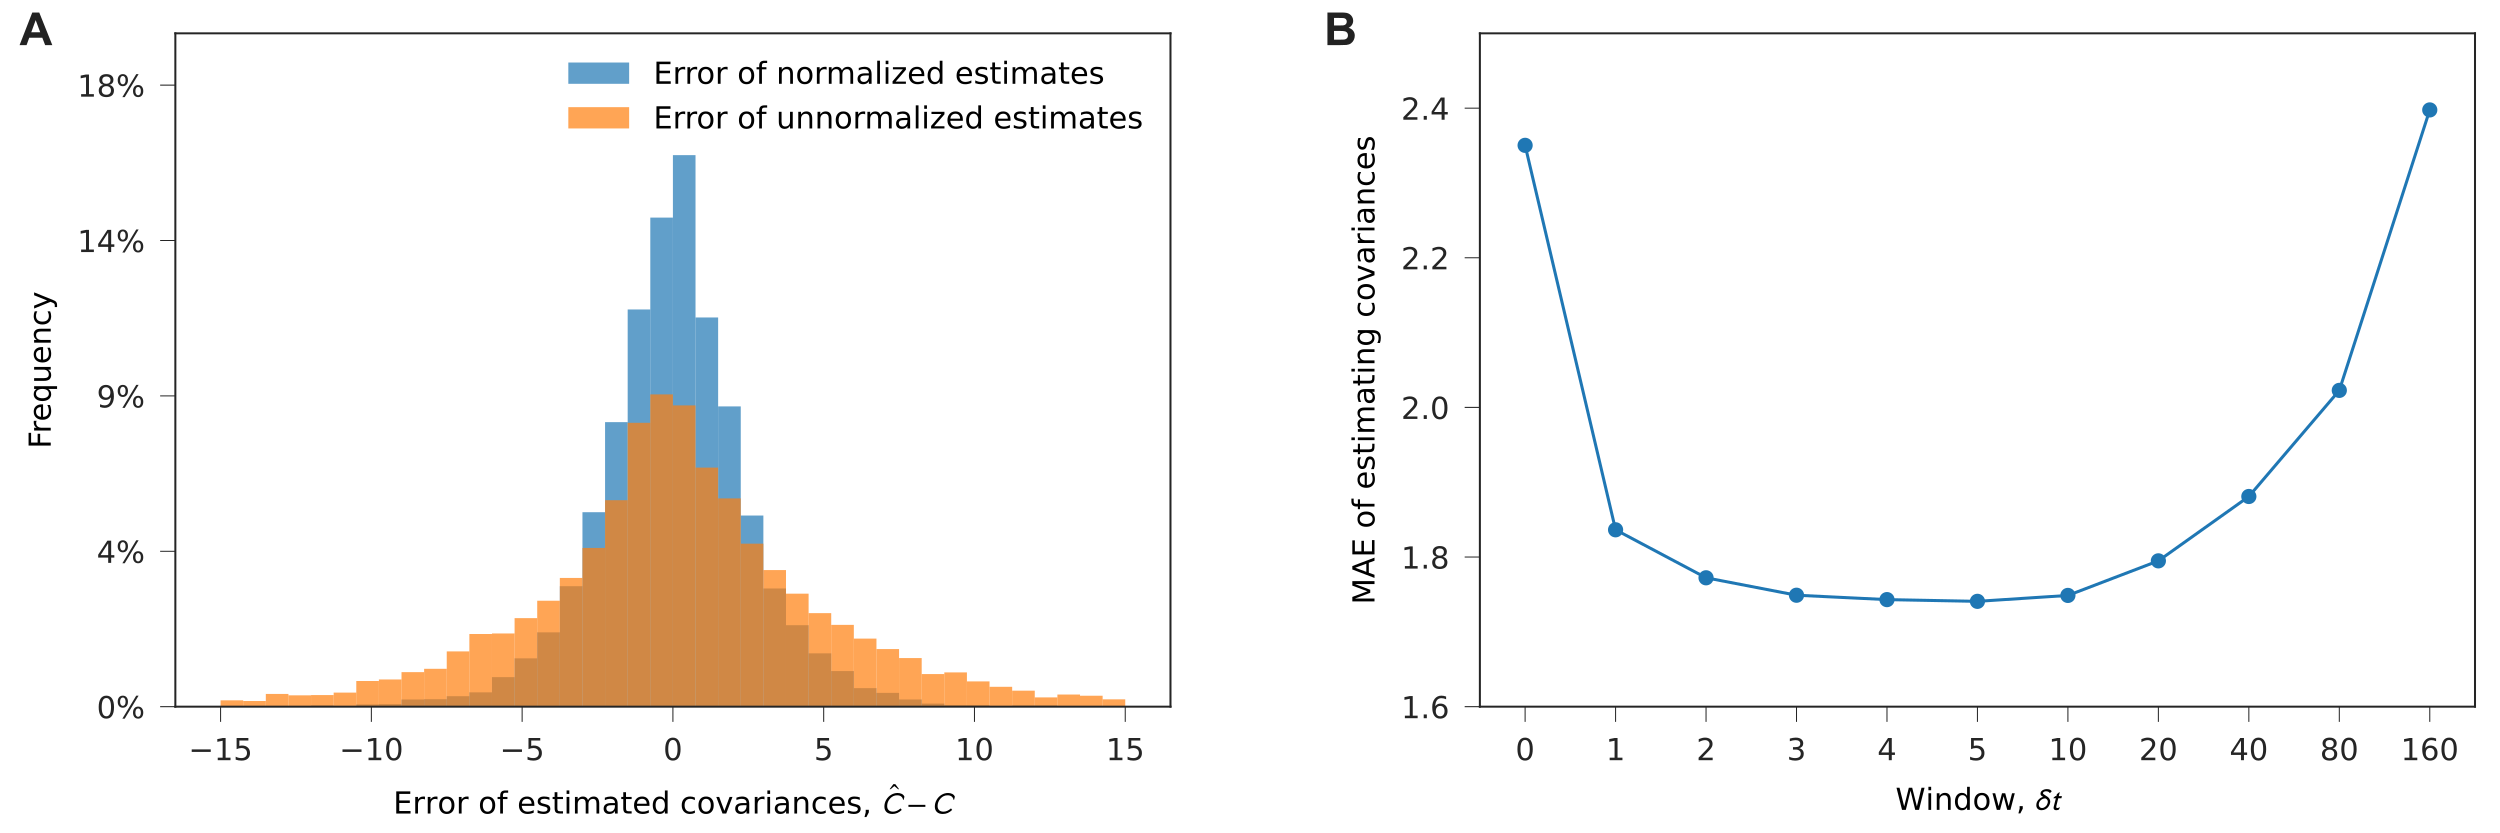 <?xml version="1.0" encoding="utf-8" standalone="no"?>
<!DOCTYPE svg PUBLIC "-//W3C//DTD SVG 1.1//EN"
  "http://www.w3.org/Graphics/SVG/1.1/DTD/svg11.dtd">
<!-- Created with matplotlib (https://matplotlib.org/) -->
<svg height="164.409pt" version="1.1" viewBox="0 0 493.228 164.409" width="493.228pt" xmlns="http://www.w3.org/2000/svg" xmlns:xlink="http://www.w3.org/1999/xlink">
 <defs>
  <style type="text/css">*{stroke-linecap:butt;stroke-linejoin:round;}</style>
 </defs>
 <g id="figure_1">
  <g id="patch_1">
   <path d="M 0 164.409 
L 493.228 164.409 
L 493.228 0 
L 0 0 
z
" style="fill:#ffffff;"/>
  </g>
  <g id="axes_1">
   <g id="patch_2">
    <path d="M 34.595 139.419 
L 230.924 139.419 
L 230.924 6.576 
L 34.595 6.576 
z
" style="fill:none;"/>
   </g>
   <g id="patch_3">
    <path clip-path="url(#pb76e08a0e7)" d="M 43.519 139.419 
L 47.981 139.419 
L 47.981 139.419 
L 43.519 139.419 
z
" style="fill:#1f77b4;opacity:0.7;"/>
   </g>
   <g id="patch_4">
    <path clip-path="url(#pb76e08a0e7)" d="M 47.981 139.419 
L 52.443 139.419 
L 52.443 139.419 
L 47.981 139.419 
z
" style="fill:#1f77b4;opacity:0.7;"/>
   </g>
   <g id="patch_5">
    <path clip-path="url(#pb76e08a0e7)" d="M 52.443 139.419 
L 56.905 139.419 
L 56.905 139.365 
L 52.443 139.365 
z
" style="fill:#1f77b4;opacity:0.7;"/>
   </g>
   <g id="patch_6">
    <path clip-path="url(#pb76e08a0e7)" d="M 56.905 139.419 
L 61.367 139.419 
L 61.367 139.419 
L 56.905 139.419 
z
" style="fill:#1f77b4;opacity:0.7;"/>
   </g>
   <g id="patch_7">
    <path clip-path="url(#pb76e08a0e7)" d="M 61.367 139.419 
L 65.829 139.419 
L 65.829 139.201 
L 61.367 139.201 
z
" style="fill:#1f77b4;opacity:0.7;"/>
   </g>
   <g id="patch_8">
    <path clip-path="url(#pb76e08a0e7)" d="M 65.829 139.419 
L 70.291 139.419 
L 70.291 139.419 
L 65.829 139.419 
z
" style="fill:#1f77b4;opacity:0.7;"/>
   </g>
   <g id="patch_9">
    <path clip-path="url(#pb76e08a0e7)" d="M 70.291 139.419 
L 74.753 139.419 
L 74.753 138.983 
L 70.291 138.983 
z
" style="fill:#1f77b4;opacity:0.7;"/>
   </g>
   <g id="patch_10">
    <path clip-path="url(#pb76e08a0e7)" d="M 74.753 139.419 
L 79.215 139.419 
L 79.215 138.929 
L 74.753 138.929 
z
" style="fill:#1f77b4;opacity:0.7;"/>
   </g>
   <g id="patch_11">
    <path clip-path="url(#pb76e08a0e7)" d="M 79.215 139.419 
L 83.677 139.419 
L 83.677 138.002 
L 79.215 138.002 
z
" style="fill:#1f77b4;opacity:0.7;"/>
   </g>
   <g id="patch_12">
    <path clip-path="url(#pb76e08a0e7)" d="M 83.677 139.419 
L 88.139 139.419 
L 88.139 137.948 
L 83.677 137.948 
z
" style="fill:#1f77b4;opacity:0.7;"/>
   </g>
   <g id="patch_13">
    <path clip-path="url(#pb76e08a0e7)" d="M 88.139 139.419 
L 92.601 139.419 
L 92.601 137.348 
L 88.139 137.348 
z
" style="fill:#1f77b4;opacity:0.7;"/>
   </g>
   <g id="patch_14">
    <path clip-path="url(#pb76e08a0e7)" d="M 92.601 139.419 
L 97.063 139.419 
L 97.063 136.585 
L 92.601 136.585 
z
" style="fill:#1f77b4;opacity:0.7;"/>
   </g>
   <g id="patch_15">
    <path clip-path="url(#pb76e08a0e7)" d="M 97.063 139.419 
L 101.525 139.419 
L 101.525 133.588 
L 97.063 133.588 
z
" style="fill:#1f77b4;opacity:0.7;"/>
   </g>
   <g id="patch_16">
    <path clip-path="url(#pb76e08a0e7)" d="M 101.525 139.419 
L 105.987 139.419 
L 105.987 129.882 
L 101.525 129.882 
z
" style="fill:#1f77b4;opacity:0.7;"/>
   </g>
   <g id="patch_17">
    <path clip-path="url(#pb76e08a0e7)" d="M 105.987 139.419 
L 110.449 139.419 
L 110.449 124.759 
L 105.987 124.759 
z
" style="fill:#1f77b4;opacity:0.7;"/>
   </g>
   <g id="patch_18">
    <path clip-path="url(#pb76e08a0e7)" d="M 110.449 139.419 
L 114.911 139.419 
L 114.911 115.657 
L 110.449 115.657 
z
" style="fill:#1f77b4;opacity:0.7;"/>
   </g>
   <g id="patch_19">
    <path clip-path="url(#pb76e08a0e7)" d="M 114.911 139.419 
L 119.373 139.419 
L 119.373 101.051 
L 114.911 101.051 
z
" style="fill:#1f77b4;opacity:0.7;"/>
   </g>
   <g id="patch_20">
    <path clip-path="url(#pb76e08a0e7)" d="M 119.373 139.419 
L 123.835 139.419 
L 123.835 83.285 
L 119.373 83.285 
z
" style="fill:#1f77b4;opacity:0.7;"/>
   </g>
   <g id="patch_21">
    <path clip-path="url(#pb76e08a0e7)" d="M 123.835 139.419 
L 128.297 139.419 
L 128.297 61.049 
L 123.835 61.049 
z
" style="fill:#1f77b4;opacity:0.7;"/>
   </g>
   <g id="patch_22">
    <path clip-path="url(#pb76e08a0e7)" d="M 128.297 139.419 
L 132.759 139.419 
L 132.759 42.928 
L 128.297 42.928 
z
" style="fill:#1f77b4;opacity:0.7;"/>
   </g>
   <g id="patch_23">
    <path clip-path="url(#pb76e08a0e7)" d="M 132.759 139.419 
L 137.221 139.419 
L 137.221 30.611 
L 132.759 30.611 
z
" style="fill:#1f77b4;opacity:0.7;"/>
   </g>
   <g id="patch_24">
    <path clip-path="url(#pb76e08a0e7)" d="M 137.221 139.419 
L 141.683 139.419 
L 141.683 62.629 
L 137.221 62.629 
z
" style="fill:#1f77b4;opacity:0.7;"/>
   </g>
   <g id="patch_25">
    <path clip-path="url(#pb76e08a0e7)" d="M 141.683 139.419 
L 146.145 139.419 
L 146.145 80.178 
L 141.683 80.178 
z
" style="fill:#1f77b4;opacity:0.7;"/>
   </g>
   <g id="patch_26">
    <path clip-path="url(#pb76e08a0e7)" d="M 146.145 139.419 
L 150.607 139.419 
L 150.607 101.705 
L 146.145 101.705 
z
" style="fill:#1f77b4;opacity:0.7;"/>
   </g>
   <g id="patch_27">
    <path clip-path="url(#pb76e08a0e7)" d="M 150.607 139.419 
L 155.069 139.419 
L 155.069 116.093 
L 150.607 116.093 
z
" style="fill:#1f77b4;opacity:0.7;"/>
   </g>
   <g id="patch_28">
    <path clip-path="url(#pb76e08a0e7)" d="M 155.069 139.419 
L 159.531 139.419 
L 159.531 123.342 
L 155.069 123.342 
z
" style="fill:#1f77b4;opacity:0.7;"/>
   </g>
   <g id="patch_29">
    <path clip-path="url(#pb76e08a0e7)" d="M 159.531 139.419 
L 163.993 139.419 
L 163.993 128.901 
L 159.531 128.901 
z
" style="fill:#1f77b4;opacity:0.7;"/>
   </g>
   <g id="patch_30">
    <path clip-path="url(#pb76e08a0e7)" d="M 163.993 139.419 
L 168.455 139.419 
L 168.455 132.389 
L 163.993 132.389 
z
" style="fill:#1f77b4;opacity:0.7;"/>
   </g>
   <g id="patch_31">
    <path clip-path="url(#pb76e08a0e7)" d="M 168.455 139.419 
L 172.917 139.419 
L 172.917 135.768 
L 168.455 135.768 
z
" style="fill:#1f77b4;opacity:0.7;"/>
   </g>
   <g id="patch_32">
    <path clip-path="url(#pb76e08a0e7)" d="M 172.917 139.419 
L 177.379 139.419 
L 177.379 136.694 
L 172.917 136.694 
z
" style="fill:#1f77b4;opacity:0.7;"/>
   </g>
   <g id="patch_33">
    <path clip-path="url(#pb76e08a0e7)" d="M 177.379 139.419 
L 181.841 139.419 
L 181.841 138.002 
L 177.379 138.002 
z
" style="fill:#1f77b4;opacity:0.7;"/>
   </g>
   <g id="patch_34">
    <path clip-path="url(#pb76e08a0e7)" d="M 181.841 139.419 
L 186.303 139.419 
L 186.303 138.82 
L 181.841 138.82 
z
" style="fill:#1f77b4;opacity:0.7;"/>
   </g>
   <g id="patch_35">
    <path clip-path="url(#pb76e08a0e7)" d="M 186.303 139.419 
L 190.765 139.419 
L 190.765 139.147 
L 186.303 139.147 
z
" style="fill:#1f77b4;opacity:0.7;"/>
   </g>
   <g id="patch_36">
    <path clip-path="url(#pb76e08a0e7)" d="M 190.765 139.419 
L 195.227 139.419 
L 195.227 139.147 
L 190.765 139.147 
z
" style="fill:#1f77b4;opacity:0.7;"/>
   </g>
   <g id="patch_37">
    <path clip-path="url(#pb76e08a0e7)" d="M 195.227 139.419 
L 199.69 139.419 
L 199.69 139.31 
L 195.227 139.31 
z
" style="fill:#1f77b4;opacity:0.7;"/>
   </g>
   <g id="patch_38">
    <path clip-path="url(#pb76e08a0e7)" d="M 199.69 139.419 
L 204.152 139.419 
L 204.152 139.201 
L 199.69 139.201 
z
" style="fill:#1f77b4;opacity:0.7;"/>
   </g>
   <g id="patch_39">
    <path clip-path="url(#pb76e08a0e7)" d="M 204.152 139.419 
L 208.614 139.419 
L 208.614 139.201 
L 204.152 139.201 
z
" style="fill:#1f77b4;opacity:0.7;"/>
   </g>
   <g id="patch_40">
    <path clip-path="url(#pb76e08a0e7)" d="M 208.614 139.419 
L 213.076 139.419 
L 213.076 139.31 
L 208.614 139.31 
z
" style="fill:#1f77b4;opacity:0.7;"/>
   </g>
   <g id="patch_41">
    <path clip-path="url(#pb76e08a0e7)" d="M 213.076 139.419 
L 217.538 139.419 
L 217.538 139.419 
L 213.076 139.419 
z
" style="fill:#1f77b4;opacity:0.7;"/>
   </g>
   <g id="patch_42">
    <path clip-path="url(#pb76e08a0e7)" d="M 217.538 139.419 
L 222 139.419 
L 222 139.419 
L 217.538 139.419 
z
" style="fill:#1f77b4;opacity:0.7;"/>
   </g>
   <g id="patch_43">
    <path clip-path="url(#pb76e08a0e7)" d="M 43.519 139.419 
L 47.981 139.419 
L 47.981 138.166 
L 43.519 138.166 
z
" style="fill:#ff7f0e;opacity:0.7;"/>
   </g>
   <g id="patch_44">
    <path clip-path="url(#pb76e08a0e7)" d="M 47.981 139.419 
L 52.443 139.419 
L 52.443 138.302 
L 47.981 138.302 
z
" style="fill:#ff7f0e;opacity:0.7;"/>
   </g>
   <g id="patch_45">
    <path clip-path="url(#pb76e08a0e7)" d="M 52.443 139.419 
L 56.905 139.419 
L 56.905 136.912 
L 52.443 136.912 
z
" style="fill:#ff7f0e;opacity:0.7;"/>
   </g>
   <g id="patch_46">
    <path clip-path="url(#pb76e08a0e7)" d="M 56.905 139.419 
L 61.367 139.419 
L 61.367 137.185 
L 56.905 137.185 
z
" style="fill:#ff7f0e;opacity:0.7;"/>
   </g>
   <g id="patch_47">
    <path clip-path="url(#pb76e08a0e7)" d="M 61.367 139.419 
L 65.829 139.419 
L 65.829 137.13 
L 61.367 137.13 
z
" style="fill:#ff7f0e;opacity:0.7;"/>
   </g>
   <g id="patch_48">
    <path clip-path="url(#pb76e08a0e7)" d="M 65.829 139.419 
L 70.291 139.419 
L 70.291 136.64 
L 65.829 136.64 
z
" style="fill:#ff7f0e;opacity:0.7;"/>
   </g>
   <g id="patch_49">
    <path clip-path="url(#pb76e08a0e7)" d="M 70.291 139.419 
L 74.753 139.419 
L 74.753 134.351 
L 70.291 134.351 
z
" style="fill:#ff7f0e;opacity:0.7;"/>
   </g>
   <g id="patch_50">
    <path clip-path="url(#pb76e08a0e7)" d="M 74.753 139.419 
L 79.215 139.419 
L 79.215 134.051 
L 74.753 134.051 
z
" style="fill:#ff7f0e;opacity:0.7;"/>
   </g>
   <g id="patch_51">
    <path clip-path="url(#pb76e08a0e7)" d="M 79.215 139.419 
L 83.677 139.419 
L 83.677 132.607 
L 79.215 132.607 
z
" style="fill:#ff7f0e;opacity:0.7;"/>
   </g>
   <g id="patch_52">
    <path clip-path="url(#pb76e08a0e7)" d="M 83.677 139.419 
L 88.139 139.419 
L 88.139 131.953 
L 83.677 131.953 
z
" style="fill:#ff7f0e;opacity:0.7;"/>
   </g>
   <g id="patch_53">
    <path clip-path="url(#pb76e08a0e7)" d="M 88.139 139.419 
L 92.601 139.419 
L 92.601 128.519 
L 88.139 128.519 
z
" style="fill:#ff7f0e;opacity:0.7;"/>
   </g>
   <g id="patch_54">
    <path clip-path="url(#pb76e08a0e7)" d="M 92.601 139.419 
L 97.063 139.419 
L 97.063 125.086 
L 92.601 125.086 
z
" style="fill:#ff7f0e;opacity:0.7;"/>
   </g>
   <g id="patch_55">
    <path clip-path="url(#pb76e08a0e7)" d="M 97.063 139.419 
L 101.525 139.419 
L 101.525 124.977 
L 97.063 124.977 
z
" style="fill:#ff7f0e;opacity:0.7;"/>
   </g>
   <g id="patch_56">
    <path clip-path="url(#pb76e08a0e7)" d="M 101.525 139.419 
L 105.987 139.419 
L 105.987 121.952 
L 101.525 121.952 
z
" style="fill:#ff7f0e;opacity:0.7;"/>
   </g>
   <g id="patch_57">
    <path clip-path="url(#pb76e08a0e7)" d="M 105.987 139.419 
L 110.449 139.419 
L 110.449 118.519 
L 105.987 118.519 
z
" style="fill:#ff7f0e;opacity:0.7;"/>
   </g>
   <g id="patch_58">
    <path clip-path="url(#pb76e08a0e7)" d="M 110.449 139.419 
L 114.911 139.419 
L 114.911 114.022 
L 110.449 114.022 
z
" style="fill:#ff7f0e;opacity:0.7;"/>
   </g>
   <g id="patch_59">
    <path clip-path="url(#pb76e08a0e7)" d="M 114.911 139.419 
L 119.373 139.419 
L 119.373 108.109 
L 114.911 108.109 
z
" style="fill:#ff7f0e;opacity:0.7;"/>
   </g>
   <g id="patch_60">
    <path clip-path="url(#pb76e08a0e7)" d="M 119.373 139.419 
L 123.835 139.419 
L 123.835 98.681 
L 119.373 98.681 
z
" style="fill:#ff7f0e;opacity:0.7;"/>
   </g>
   <g id="patch_61">
    <path clip-path="url(#pb76e08a0e7)" d="M 123.835 139.419 
L 128.297 139.419 
L 128.297 83.421 
L 123.835 83.421 
z
" style="fill:#ff7f0e;opacity:0.7;"/>
   </g>
   <g id="patch_62">
    <path clip-path="url(#pb76e08a0e7)" d="M 128.297 139.419 
L 132.759 139.419 
L 132.759 77.807 
L 128.297 77.807 
z
" style="fill:#ff7f0e;opacity:0.7;"/>
   </g>
   <g id="patch_63">
    <path clip-path="url(#pb76e08a0e7)" d="M 132.759 139.419 
L 137.221 139.419 
L 137.221 79.987 
L 132.759 79.987 
z
" style="fill:#ff7f0e;opacity:0.7;"/>
   </g>
   <g id="patch_64">
    <path clip-path="url(#pb76e08a0e7)" d="M 137.221 139.419 
L 141.683 139.419 
L 141.683 92.25 
L 137.221 92.25 
z
" style="fill:#ff7f0e;opacity:0.7;"/>
   </g>
   <g id="patch_65">
    <path clip-path="url(#pb76e08a0e7)" d="M 141.683 139.419 
L 146.145 139.419 
L 146.145 98.326 
L 141.683 98.326 
z
" style="fill:#ff7f0e;opacity:0.7;"/>
   </g>
   <g id="patch_66">
    <path clip-path="url(#pb76e08a0e7)" d="M 146.145 139.419 
L 150.607 139.419 
L 150.607 107.264 
L 146.145 107.264 
z
" style="fill:#ff7f0e;opacity:0.7;"/>
   </g>
   <g id="patch_67">
    <path clip-path="url(#pb76e08a0e7)" d="M 150.607 139.419 
L 155.069 139.419 
L 155.069 112.469 
L 150.607 112.469 
z
" style="fill:#ff7f0e;opacity:0.7;"/>
   </g>
   <g id="patch_68">
    <path clip-path="url(#pb76e08a0e7)" d="M 155.069 139.419 
L 159.531 139.419 
L 159.531 117.129 
L 155.069 117.129 
z
" style="fill:#ff7f0e;opacity:0.7;"/>
   </g>
   <g id="patch_69">
    <path clip-path="url(#pb76e08a0e7)" d="M 159.531 139.419 
L 163.993 139.419 
L 163.993 120.971 
L 159.531 120.971 
z
" style="fill:#ff7f0e;opacity:0.7;"/>
   </g>
   <g id="patch_70">
    <path clip-path="url(#pb76e08a0e7)" d="M 163.993 139.419 
L 168.455 139.419 
L 168.455 123.287 
L 163.993 123.287 
z
" style="fill:#ff7f0e;opacity:0.7;"/>
   </g>
   <g id="patch_71">
    <path clip-path="url(#pb76e08a0e7)" d="M 168.455 139.419 
L 172.917 139.419 
L 172.917 125.985 
L 168.455 125.985 
z
" style="fill:#ff7f0e;opacity:0.7;"/>
   </g>
   <g id="patch_72">
    <path clip-path="url(#pb76e08a0e7)" d="M 172.917 139.419 
L 177.379 139.419 
L 177.379 128.056 
L 172.917 128.056 
z
" style="fill:#ff7f0e;opacity:0.7;"/>
   </g>
   <g id="patch_73">
    <path clip-path="url(#pb76e08a0e7)" d="M 177.379 139.419 
L 181.841 139.419 
L 181.841 129.827 
L 177.379 129.827 
z
" style="fill:#ff7f0e;opacity:0.7;"/>
   </g>
   <g id="patch_74">
    <path clip-path="url(#pb76e08a0e7)" d="M 181.841 139.419 
L 186.303 139.419 
L 186.303 132.988 
L 181.841 132.988 
z
" style="fill:#ff7f0e;opacity:0.7;"/>
   </g>
   <g id="patch_75">
    <path clip-path="url(#pb76e08a0e7)" d="M 186.303 139.419 
L 190.765 139.419 
L 190.765 132.661 
L 186.303 132.661 
z
" style="fill:#ff7f0e;opacity:0.7;"/>
   </g>
   <g id="patch_76">
    <path clip-path="url(#pb76e08a0e7)" d="M 190.765 139.419 
L 195.227 139.419 
L 195.227 134.432 
L 190.765 134.432 
z
" style="fill:#ff7f0e;opacity:0.7;"/>
   </g>
   <g id="patch_77">
    <path clip-path="url(#pb76e08a0e7)" d="M 195.227 139.419 
L 199.69 139.419 
L 199.69 135.495 
L 195.227 135.495 
z
" style="fill:#ff7f0e;opacity:0.7;"/>
   </g>
   <g id="patch_78">
    <path clip-path="url(#pb76e08a0e7)" d="M 199.69 139.419 
L 204.152 139.419 
L 204.152 136.258 
L 199.69 136.258 
z
" style="fill:#ff7f0e;opacity:0.7;"/>
   </g>
   <g id="patch_79">
    <path clip-path="url(#pb76e08a0e7)" d="M 204.152 139.419 
L 208.614 139.419 
L 208.614 137.593 
L 204.152 137.593 
z
" style="fill:#ff7f0e;opacity:0.7;"/>
   </g>
   <g id="patch_80">
    <path clip-path="url(#pb76e08a0e7)" d="M 208.614 139.419 
L 213.076 139.419 
L 213.076 137.021 
L 208.614 137.021 
z
" style="fill:#ff7f0e;opacity:0.7;"/>
   </g>
   <g id="patch_81">
    <path clip-path="url(#pb76e08a0e7)" d="M 213.076 139.419 
L 217.538 139.419 
L 217.538 137.266 
L 213.076 137.266 
z
" style="fill:#ff7f0e;opacity:0.7;"/>
   </g>
   <g id="patch_82">
    <path clip-path="url(#pb76e08a0e7)" d="M 217.538 139.419 
L 222 139.419 
L 222 137.975 
L 217.538 137.975 
z
" style="fill:#ff7f0e;opacity:0.7;"/>
   </g>
   <g id="matplotlib.axis_1">
    <g id="xtick_1">
     <g id="line2d_1">
      <defs>
       <path d="M 0 0 
L 0 3 
" id="m308fa301b3" style="stroke:#252525;stroke-width:0.2;"/>
      </defs>
      <g>
       <use style="fill:#252525;stroke:#252525;stroke-width:0.2;" x="43.519" xlink:href="#m308fa301b3" y="139.419"/>
      </g>
     </g>
     <g id="text_1">
      <!-- −15 -->
      <g style="fill:#252525;" transform="translate(37.187 149.978)scale(0.06 -0.06)">
       <defs>
        <path d="M 10.594 35.5 
L 73.188 35.5 
L 73.188 27.203 
L 10.594 27.203 
z
" id="DejaVuSans-8722"/>
        <path d="M 12.406 8.297 
L 28.516 8.297 
L 28.516 63.922 
L 10.984 60.406 
L 10.984 69.391 
L 28.422 72.906 
L 38.281 72.906 
L 38.281 8.297 
L 54.391 8.297 
L 54.391 0 
L 12.406 0 
z
" id="DejaVuSans-49"/>
        <path d="M 10.797 72.906 
L 49.516 72.906 
L 49.516 64.594 
L 19.828 64.594 
L 19.828 46.734 
Q 21.969 47.469 24.109 47.828 
Q 26.266 48.188 28.422 48.188 
Q 40.625 48.188 47.75 41.5 
Q 54.891 34.812 54.891 23.391 
Q 54.891 11.625 47.562 5.094 
Q 40.234 -1.422 26.906 -1.422 
Q 22.312 -1.422 17.547 -0.641 
Q 12.797 0.141 7.719 1.703 
L 7.719 11.625 
Q 12.109 9.234 16.797 8.062 
Q 21.484 6.891 26.703 6.891 
Q 35.156 6.891 40.078 11.328 
Q 45.016 15.766 45.016 23.391 
Q 45.016 31 40.078 35.438 
Q 35.156 39.891 26.703 39.891 
Q 22.75 39.891 18.812 39.016 
Q 14.891 38.141 10.797 36.281 
z
" id="DejaVuSans-53"/>
       </defs>
       <use xlink:href="#DejaVuSans-8722"/>
       <use x="83.789" xlink:href="#DejaVuSans-49"/>
       <use x="147.412" xlink:href="#DejaVuSans-53"/>
      </g>
     </g>
    </g>
    <g id="xtick_2">
     <g id="line2d_2">
      <g>
       <use style="fill:#252525;stroke:#252525;stroke-width:0.2;" x="73.266" xlink:href="#m308fa301b3" y="139.419"/>
      </g>
     </g>
     <g id="text_2">
      <!-- −10 -->
      <g style="fill:#252525;" transform="translate(66.934 149.978)scale(0.06 -0.06)">
       <defs>
        <path d="M 31.781 66.406 
Q 24.172 66.406 20.328 58.906 
Q 16.5 51.422 16.5 36.375 
Q 16.5 21.391 20.328 13.891 
Q 24.172 6.391 31.781 6.391 
Q 39.453 6.391 43.281 13.891 
Q 47.125 21.391 47.125 36.375 
Q 47.125 51.422 43.281 58.906 
Q 39.453 66.406 31.781 66.406 
z
M 31.781 74.219 
Q 44.047 74.219 50.516 64.516 
Q 56.984 54.828 56.984 36.375 
Q 56.984 17.969 50.516 8.266 
Q 44.047 -1.422 31.781 -1.422 
Q 19.531 -1.422 13.062 8.266 
Q 6.594 17.969 6.594 36.375 
Q 6.594 54.828 13.062 64.516 
Q 19.531 74.219 31.781 74.219 
z
" id="DejaVuSans-48"/>
       </defs>
       <use xlink:href="#DejaVuSans-8722"/>
       <use x="83.789" xlink:href="#DejaVuSans-49"/>
       <use x="147.412" xlink:href="#DejaVuSans-48"/>
      </g>
     </g>
    </g>
    <g id="xtick_3">
     <g id="line2d_3">
      <g>
       <use style="fill:#252525;stroke:#252525;stroke-width:0.2;" x="103.012" xlink:href="#m308fa301b3" y="139.419"/>
      </g>
     </g>
     <g id="text_3">
      <!-- −5 -->
      <g style="fill:#252525;" transform="translate(98.59 149.978)scale(0.06 -0.06)">
       <use xlink:href="#DejaVuSans-8722"/>
       <use x="83.789" xlink:href="#DejaVuSans-53"/>
      </g>
     </g>
    </g>
    <g id="xtick_4">
     <g id="line2d_4">
      <g>
       <use style="fill:#252525;stroke:#252525;stroke-width:0.2;" x="132.759" xlink:href="#m308fa301b3" y="139.419"/>
      </g>
     </g>
     <g id="text_4">
      <!-- 0 -->
      <g style="fill:#252525;" transform="translate(130.85 149.978)scale(0.06 -0.06)">
       <use xlink:href="#DejaVuSans-48"/>
      </g>
     </g>
    </g>
    <g id="xtick_5">
     <g id="line2d_5">
      <g>
       <use style="fill:#252525;stroke:#252525;stroke-width:0.2;" x="162.506" xlink:href="#m308fa301b3" y="139.419"/>
      </g>
     </g>
     <g id="text_5">
      <!-- 5 -->
      <g style="fill:#252525;" transform="translate(160.597 149.978)scale(0.06 -0.06)">
       <use xlink:href="#DejaVuSans-53"/>
      </g>
     </g>
    </g>
    <g id="xtick_6">
     <g id="line2d_6">
      <g>
       <use style="fill:#252525;stroke:#252525;stroke-width:0.2;" x="192.253" xlink:href="#m308fa301b3" y="139.419"/>
      </g>
     </g>
     <g id="text_6">
      <!-- 10 -->
      <g style="fill:#252525;" transform="translate(188.435 149.978)scale(0.06 -0.06)">
       <use xlink:href="#DejaVuSans-49"/>
       <use x="63.623" xlink:href="#DejaVuSans-48"/>
      </g>
     </g>
    </g>
    <g id="xtick_7">
     <g id="line2d_7">
      <g>
       <use style="fill:#252525;stroke:#252525;stroke-width:0.2;" x="222" xlink:href="#m308fa301b3" y="139.419"/>
      </g>
     </g>
     <g id="text_7">
      <!-- 15 -->
      <g style="fill:#252525;" transform="translate(218.182 149.978)scale(0.06 -0.06)">
       <use xlink:href="#DejaVuSans-49"/>
       <use x="63.623" xlink:href="#DejaVuSans-53"/>
      </g>
     </g>
    </g>
    <g id="text_8">
     <!-- Error of estimated covariances, $\it{\hat{C}-C}$ -->
     <g transform="translate(77.589 160.518)scale(0.06 -0.06)">
      <defs>
       <path d="M 9.812 72.906 
L 55.906 72.906 
L 55.906 64.594 
L 19.672 64.594 
L 19.672 43.016 
L 54.391 43.016 
L 54.391 34.719 
L 19.672 34.719 
L 19.672 8.297 
L 56.781 8.297 
L 56.781 0 
L 9.812 0 
z
" id="DejaVuSans-69"/>
       <path d="M 41.109 46.297 
Q 39.594 47.172 37.812 47.578 
Q 36.031 48 33.891 48 
Q 26.266 48 22.188 43.047 
Q 18.109 38.094 18.109 28.812 
L 18.109 0 
L 9.078 0 
L 9.078 54.688 
L 18.109 54.688 
L 18.109 46.188 
Q 20.953 51.172 25.484 53.578 
Q 30.031 56 36.531 56 
Q 37.453 56 38.578 55.875 
Q 39.703 55.766 41.062 55.516 
z
" id="DejaVuSans-114"/>
       <path d="M 30.609 48.391 
Q 23.391 48.391 19.188 42.75 
Q 14.984 37.109 14.984 27.297 
Q 14.984 17.484 19.156 11.844 
Q 23.344 6.203 30.609 6.203 
Q 37.797 6.203 41.984 11.859 
Q 46.188 17.531 46.188 27.297 
Q 46.188 37.016 41.984 42.703 
Q 37.797 48.391 30.609 48.391 
z
M 30.609 56 
Q 42.328 56 49.016 48.375 
Q 55.719 40.766 55.719 27.297 
Q 55.719 13.875 49.016 6.219 
Q 42.328 -1.422 30.609 -1.422 
Q 18.844 -1.422 12.172 6.219 
Q 5.516 13.875 5.516 27.297 
Q 5.516 40.766 12.172 48.375 
Q 18.844 56 30.609 56 
z
" id="DejaVuSans-111"/>
       <path id="DejaVuSans-32"/>
       <path d="M 37.109 75.984 
L 37.109 68.5 
L 28.516 68.5 
Q 23.688 68.5 21.797 66.547 
Q 19.922 64.594 19.922 59.516 
L 19.922 54.688 
L 34.719 54.688 
L 34.719 47.703 
L 19.922 47.703 
L 19.922 0 
L 10.891 0 
L 10.891 47.703 
L 2.297 47.703 
L 2.297 54.688 
L 10.891 54.688 
L 10.891 58.5 
Q 10.891 67.625 15.141 71.797 
Q 19.391 75.984 28.609 75.984 
z
" id="DejaVuSans-102"/>
       <path d="M 56.203 29.594 
L 56.203 25.203 
L 14.891 25.203 
Q 15.484 15.922 20.484 11.062 
Q 25.484 6.203 34.422 6.203 
Q 39.594 6.203 44.453 7.469 
Q 49.312 8.734 54.109 11.281 
L 54.109 2.781 
Q 49.266 0.734 44.188 -0.344 
Q 39.109 -1.422 33.891 -1.422 
Q 20.797 -1.422 13.156 6.188 
Q 5.516 13.812 5.516 26.812 
Q 5.516 40.234 12.766 48.109 
Q 20.016 56 32.328 56 
Q 43.359 56 49.781 48.891 
Q 56.203 41.797 56.203 29.594 
z
M 47.219 32.234 
Q 47.125 39.594 43.094 43.984 
Q 39.062 48.391 32.422 48.391 
Q 24.906 48.391 20.391 44.141 
Q 15.875 39.891 15.188 32.172 
z
" id="DejaVuSans-101"/>
       <path d="M 44.281 53.078 
L 44.281 44.578 
Q 40.484 46.531 36.375 47.5 
Q 32.281 48.484 27.875 48.484 
Q 21.188 48.484 17.844 46.438 
Q 14.5 44.391 14.5 40.281 
Q 14.5 37.156 16.891 35.375 
Q 19.281 33.594 26.516 31.984 
L 29.594 31.297 
Q 39.156 29.25 43.188 25.516 
Q 47.219 21.781 47.219 15.094 
Q 47.219 7.469 41.188 3.016 
Q 35.156 -1.422 24.609 -1.422 
Q 20.219 -1.422 15.453 -0.562 
Q 10.688 0.297 5.422 2 
L 5.422 11.281 
Q 10.406 8.688 15.234 7.391 
Q 20.062 6.109 24.812 6.109 
Q 31.156 6.109 34.562 8.281 
Q 37.984 10.453 37.984 14.406 
Q 37.984 18.062 35.516 20.016 
Q 33.062 21.969 24.703 23.781 
L 21.578 24.516 
Q 13.234 26.266 9.516 29.906 
Q 5.812 33.547 5.812 39.891 
Q 5.812 47.609 11.281 51.797 
Q 16.75 56 26.812 56 
Q 31.781 56 36.172 55.266 
Q 40.578 54.547 44.281 53.078 
z
" id="DejaVuSans-115"/>
       <path d="M 18.312 70.219 
L 18.312 54.688 
L 36.812 54.688 
L 36.812 47.703 
L 18.312 47.703 
L 18.312 18.016 
Q 18.312 11.328 20.141 9.422 
Q 21.969 7.516 27.594 7.516 
L 36.812 7.516 
L 36.812 0 
L 27.594 0 
Q 17.188 0 13.234 3.875 
Q 9.281 7.766 9.281 18.016 
L 9.281 47.703 
L 2.688 47.703 
L 2.688 54.688 
L 9.281 54.688 
L 9.281 70.219 
z
" id="DejaVuSans-116"/>
       <path d="M 9.422 54.688 
L 18.406 54.688 
L 18.406 0 
L 9.422 0 
z
M 9.422 75.984 
L 18.406 75.984 
L 18.406 64.594 
L 9.422 64.594 
z
" id="DejaVuSans-105"/>
       <path d="M 52 44.188 
Q 55.375 50.25 60.062 53.125 
Q 64.75 56 71.094 56 
Q 79.641 56 84.281 50.016 
Q 88.922 44.047 88.922 33.016 
L 88.922 0 
L 79.891 0 
L 79.891 32.719 
Q 79.891 40.578 77.094 44.375 
Q 74.312 48.188 68.609 48.188 
Q 61.625 48.188 57.562 43.547 
Q 53.516 38.922 53.516 30.906 
L 53.516 0 
L 44.484 0 
L 44.484 32.719 
Q 44.484 40.625 41.703 44.406 
Q 38.922 48.188 33.109 48.188 
Q 26.219 48.188 22.156 43.531 
Q 18.109 38.875 18.109 30.906 
L 18.109 0 
L 9.078 0 
L 9.078 54.688 
L 18.109 54.688 
L 18.109 46.188 
Q 21.188 51.219 25.484 53.609 
Q 29.781 56 35.688 56 
Q 41.656 56 45.828 52.969 
Q 50 49.953 52 44.188 
z
" id="DejaVuSans-109"/>
       <path d="M 34.281 27.484 
Q 23.391 27.484 19.188 25 
Q 14.984 22.516 14.984 16.5 
Q 14.984 11.719 18.141 8.906 
Q 21.297 6.109 26.703 6.109 
Q 34.188 6.109 38.703 11.406 
Q 43.219 16.703 43.219 25.484 
L 43.219 27.484 
z
M 52.203 31.203 
L 52.203 0 
L 43.219 0 
L 43.219 8.297 
Q 40.141 3.328 35.547 0.953 
Q 30.953 -1.422 24.312 -1.422 
Q 15.922 -1.422 10.953 3.297 
Q 6 8.016 6 15.922 
Q 6 25.141 12.172 29.828 
Q 18.359 34.516 30.609 34.516 
L 43.219 34.516 
L 43.219 35.406 
Q 43.219 41.609 39.141 45 
Q 35.062 48.391 27.688 48.391 
Q 23 48.391 18.547 47.266 
Q 14.109 46.141 10.016 43.891 
L 10.016 52.203 
Q 14.938 54.109 19.578 55.047 
Q 24.219 56 28.609 56 
Q 40.484 56 46.344 49.844 
Q 52.203 43.703 52.203 31.203 
z
" id="DejaVuSans-97"/>
       <path d="M 45.406 46.391 
L 45.406 75.984 
L 54.391 75.984 
L 54.391 0 
L 45.406 0 
L 45.406 8.203 
Q 42.578 3.328 38.25 0.953 
Q 33.938 -1.422 27.875 -1.422 
Q 17.969 -1.422 11.734 6.484 
Q 5.516 14.406 5.516 27.297 
Q 5.516 40.188 11.734 48.094 
Q 17.969 56 27.875 56 
Q 33.938 56 38.25 53.625 
Q 42.578 51.266 45.406 46.391 
z
M 14.797 27.297 
Q 14.797 17.391 18.875 11.75 
Q 22.953 6.109 30.078 6.109 
Q 37.203 6.109 41.297 11.75 
Q 45.406 17.391 45.406 27.297 
Q 45.406 37.203 41.297 42.844 
Q 37.203 48.484 30.078 48.484 
Q 22.953 48.484 18.875 42.844 
Q 14.797 37.203 14.797 27.297 
z
" id="DejaVuSans-100"/>
       <path d="M 48.781 52.594 
L 48.781 44.188 
Q 44.969 46.297 41.141 47.344 
Q 37.312 48.391 33.406 48.391 
Q 24.656 48.391 19.812 42.844 
Q 14.984 37.312 14.984 27.297 
Q 14.984 17.281 19.812 11.734 
Q 24.656 6.203 33.406 6.203 
Q 37.312 6.203 41.141 7.25 
Q 44.969 8.297 48.781 10.406 
L 48.781 2.094 
Q 45.016 0.344 40.984 -0.531 
Q 36.969 -1.422 32.422 -1.422 
Q 20.062 -1.422 12.781 6.344 
Q 5.516 14.109 5.516 27.297 
Q 5.516 40.672 12.859 48.328 
Q 20.219 56 33.016 56 
Q 37.156 56 41.109 55.141 
Q 45.062 54.297 48.781 52.594 
z
" id="DejaVuSans-99"/>
       <path d="M 2.984 54.688 
L 12.5 54.688 
L 29.594 8.797 
L 46.688 54.688 
L 56.203 54.688 
L 35.688 0 
L 23.484 0 
z
" id="DejaVuSans-118"/>
       <path d="M 54.891 33.016 
L 54.891 0 
L 45.906 0 
L 45.906 32.719 
Q 45.906 40.484 42.875 44.328 
Q 39.844 48.188 33.797 48.188 
Q 26.516 48.188 22.312 43.547 
Q 18.109 38.922 18.109 30.906 
L 18.109 0 
L 9.078 0 
L 9.078 54.688 
L 18.109 54.688 
L 18.109 46.188 
Q 21.344 51.125 25.703 53.562 
Q 30.078 56 35.797 56 
Q 45.219 56 50.047 50.172 
Q 54.891 44.344 54.891 33.016 
z
" id="DejaVuSans-110"/>
       <path d="M 11.719 12.406 
L 22.016 12.406 
L 22.016 4 
L 14.016 -11.625 
L 7.719 -11.625 
L 11.719 4 
z
" id="DejaVuSans-44"/>
       <path d="M -7.5 50.703 
L -10.906 50.703 
L -23.094 61 
L -35.203 50.703 
L -38.594 50.703 
L -26.203 67.406 
L -20 67.406 
z
" id="STIXGeneral-Regular-770"/>
       <path d="M 75.5 55.406 
L 72.906 45.297 
L 71 45.297 
Q 70.203 50.797 66.891 54.25 
Q 63.594 57.703 59.75 58.844 
Q 55.906 60 51.297 60 
Q 38 60 28.344 49.391 
Q 18.703 38.797 18.703 24.703 
Q 18.703 16 23.75 11.094 
Q 28.797 6.203 38.203 6.203 
Q 50.5 6.203 62.797 17 
L 66.594 11.906 
Q 53 -1.406 36 -1.406 
Q 23.203 -1.406 16.391 5.141 
Q 9.594 11.703 9.594 22.797 
Q 9.594 34.703 15.547 45.047 
Q 21.5 55.406 31.547 61.5 
Q 41.594 67.594 53.094 67.594 
Q 60.594 67.594 66.75 64.641 
Q 72.906 61.703 75.5 55.406 
z
" id="STIXGeneral-Italic-120330"/>
       <path d="M 62.094 22 
L 6.406 22 
L 6.406 28.594 
L 62.094 28.594 
z
" id="STIXGeneral-Regular-8722"/>
      </defs>
      <use transform="translate(0 0.203)" xlink:href="#DejaVuSans-69"/>
      <use transform="translate(63.184 0.203)" xlink:href="#DejaVuSans-114"/>
      <use transform="translate(104.297 0.203)" xlink:href="#DejaVuSans-114"/>
      <use transform="translate(145.41 0.203)" xlink:href="#DejaVuSans-111"/>
      <use transform="translate(206.592 0.203)" xlink:href="#DejaVuSans-114"/>
      <use transform="translate(247.705 0.203)" xlink:href="#DejaVuSans-32"/>
      <use transform="translate(279.492 0.203)" xlink:href="#DejaVuSans-111"/>
      <use transform="translate(340.674 0.203)" xlink:href="#DejaVuSans-102"/>
      <use transform="translate(375.879 0.203)" xlink:href="#DejaVuSans-32"/>
      <use transform="translate(407.666 0.203)" xlink:href="#DejaVuSans-101"/>
      <use transform="translate(469.189 0.203)" xlink:href="#DejaVuSans-115"/>
      <use transform="translate(521.289 0.203)" xlink:href="#DejaVuSans-116"/>
      <use transform="translate(560.498 0.203)" xlink:href="#DejaVuSans-105"/>
      <use transform="translate(588.281 0.203)" xlink:href="#DejaVuSans-109"/>
      <use transform="translate(685.693 0.203)" xlink:href="#DejaVuSans-97"/>
      <use transform="translate(746.973 0.203)" xlink:href="#DejaVuSans-116"/>
      <use transform="translate(786.182 0.203)" xlink:href="#DejaVuSans-101"/>
      <use transform="translate(847.705 0.203)" xlink:href="#DejaVuSans-100"/>
      <use transform="translate(911.182 0.203)" xlink:href="#DejaVuSans-32"/>
      <use transform="translate(942.969 0.203)" xlink:href="#DejaVuSans-99"/>
      <use transform="translate(997.949 0.203)" xlink:href="#DejaVuSans-111"/>
      <use transform="translate(1059.131 0.203)" xlink:href="#DejaVuSans-118"/>
      <use transform="translate(1118.311 0.203)" xlink:href="#DejaVuSans-97"/>
      <use transform="translate(1179.59 0.203)" xlink:href="#DejaVuSans-114"/>
      <use transform="translate(1220.703 0.203)" xlink:href="#DejaVuSans-105"/>
      <use transform="translate(1248.486 0.203)" xlink:href="#DejaVuSans-97"/>
      <use transform="translate(1309.766 0.203)" xlink:href="#DejaVuSans-110"/>
      <use transform="translate(1373.145 0.203)" xlink:href="#DejaVuSans-99"/>
      <use transform="translate(1428.125 0.203)" xlink:href="#DejaVuSans-101"/>
      <use transform="translate(1489.648 0.203)" xlink:href="#DejaVuSans-115"/>
      <use transform="translate(1541.748 0.203)" xlink:href="#DejaVuSans-44"/>
      <use transform="translate(1573.535 0.203)" xlink:href="#DejaVuSans-32"/>
      <use transform="translate(1670.691 29.594)" xlink:href="#STIXGeneral-Regular-770"/>
      <use transform="translate(1605.322 0.203)" xlink:href="#STIXGeneral-Italic-120330"/>
      <use transform="translate(1687.542 0.203)" xlink:href="#STIXGeneral-Regular-8722"/>
      <use transform="translate(1771.162 0.203)" xlink:href="#STIXGeneral-Italic-120330"/>
     </g>
    </g>
   </g>
   <g id="matplotlib.axis_2">
    <g id="ytick_1">
     <g id="line2d_8">
      <defs>
       <path d="M 0 0 
L -3 0 
" id="m43b9a86c98" style="stroke:#252525;stroke-width:0.2;"/>
      </defs>
      <g>
       <use style="fill:#252525;stroke:#252525;stroke-width:0.2;" x="34.595" xlink:href="#m43b9a86c98" y="139.419"/>
      </g>
     </g>
     <g id="text_9">
      <!-- 0% -->
      <g style="fill:#252525;" transform="translate(19.076 141.699)scale(0.06 -0.06)">
       <defs>
        <path d="M 72.703 32.078 
Q 68.453 32.078 66.031 28.469 
Q 63.625 24.859 63.625 18.406 
Q 63.625 12.062 66.031 8.422 
Q 68.453 4.781 72.703 4.781 
Q 76.859 4.781 79.266 8.422 
Q 81.688 12.062 81.688 18.406 
Q 81.688 24.812 79.266 28.438 
Q 76.859 32.078 72.703 32.078 
z
M 72.703 38.281 
Q 80.422 38.281 84.953 32.906 
Q 89.5 27.547 89.5 18.406 
Q 89.5 9.281 84.938 3.922 
Q 80.375 -1.422 72.703 -1.422 
Q 64.891 -1.422 60.344 3.922 
Q 55.812 9.281 55.812 18.406 
Q 55.812 27.594 60.375 32.938 
Q 64.938 38.281 72.703 38.281 
z
M 22.312 68.016 
Q 18.109 68.016 15.688 64.375 
Q 13.281 60.75 13.281 54.391 
Q 13.281 47.953 15.672 44.328 
Q 18.062 40.719 22.312 40.719 
Q 26.562 40.719 28.969 44.328 
Q 31.391 47.953 31.391 54.391 
Q 31.391 60.688 28.953 64.344 
Q 26.516 68.016 22.312 68.016 
z
M 66.406 74.219 
L 74.219 74.219 
L 28.609 -1.422 
L 20.797 -1.422 
z
M 22.312 74.219 
Q 30.031 74.219 34.609 68.875 
Q 39.203 63.531 39.203 54.391 
Q 39.203 45.172 34.641 39.844 
Q 30.078 34.516 22.312 34.516 
Q 14.547 34.516 10.031 39.859 
Q 5.516 45.219 5.516 54.391 
Q 5.516 63.484 10.047 68.844 
Q 14.594 74.219 22.312 74.219 
z
" id="DejaVuSans-37"/>
       </defs>
       <use xlink:href="#DejaVuSans-48"/>
       <use x="63.623" xlink:href="#DejaVuSans-37"/>
      </g>
     </g>
    </g>
    <g id="ytick_2">
     <g id="line2d_9">
      <g>
       <use style="fill:#252525;stroke:#252525;stroke-width:0.2;" x="34.595" xlink:href="#m43b9a86c98" y="108.763"/>
      </g>
     </g>
     <g id="text_10">
      <!-- 4% -->
      <g style="fill:#252525;" transform="translate(19.076 111.043)scale(0.06 -0.06)">
       <defs>
        <path d="M 37.797 64.312 
L 12.891 25.391 
L 37.797 25.391 
z
M 35.203 72.906 
L 47.609 72.906 
L 47.609 25.391 
L 58.016 25.391 
L 58.016 17.188 
L 47.609 17.188 
L 47.609 0 
L 37.797 0 
L 37.797 17.188 
L 4.891 17.188 
L 4.891 26.703 
z
" id="DejaVuSans-52"/>
       </defs>
       <use xlink:href="#DejaVuSans-52"/>
       <use x="63.623" xlink:href="#DejaVuSans-37"/>
      </g>
     </g>
    </g>
    <g id="ytick_3">
     <g id="line2d_10">
      <g>
       <use style="fill:#252525;stroke:#252525;stroke-width:0.2;" x="34.595" xlink:href="#m43b9a86c98" y="78.107"/>
      </g>
     </g>
     <g id="text_11">
      <!-- 9% -->
      <g style="fill:#252525;" transform="translate(19.076 80.387)scale(0.06 -0.06)">
       <defs>
        <path d="M 10.984 1.516 
L 10.984 10.5 
Q 14.703 8.734 18.5 7.812 
Q 22.312 6.891 25.984 6.891 
Q 35.75 6.891 40.891 13.453 
Q 46.047 20.016 46.781 33.406 
Q 43.953 29.203 39.594 26.953 
Q 35.25 24.703 29.984 24.703 
Q 19.047 24.703 12.672 31.312 
Q 6.297 37.938 6.297 49.422 
Q 6.297 60.641 12.938 67.422 
Q 19.578 74.219 30.609 74.219 
Q 43.266 74.219 49.922 64.516 
Q 56.594 54.828 56.594 36.375 
Q 56.594 19.141 48.406 8.859 
Q 40.234 -1.422 26.422 -1.422 
Q 22.703 -1.422 18.891 -0.688 
Q 15.094 0.047 10.984 1.516 
z
M 30.609 32.422 
Q 37.25 32.422 41.125 36.953 
Q 45.016 41.5 45.016 49.422 
Q 45.016 57.281 41.125 61.844 
Q 37.25 66.406 30.609 66.406 
Q 23.969 66.406 20.094 61.844 
Q 16.219 57.281 16.219 49.422 
Q 16.219 41.5 20.094 36.953 
Q 23.969 32.422 30.609 32.422 
z
" id="DejaVuSans-57"/>
       </defs>
       <use xlink:href="#DejaVuSans-57"/>
       <use x="63.623" xlink:href="#DejaVuSans-37"/>
      </g>
     </g>
    </g>
    <g id="ytick_4">
     <g id="line2d_11">
      <g>
       <use style="fill:#252525;stroke:#252525;stroke-width:0.2;" x="34.595" xlink:href="#m43b9a86c98" y="47.451"/>
      </g>
     </g>
     <g id="text_12">
      <!-- 14% -->
      <g style="fill:#252525;" transform="translate(15.259 49.731)scale(0.06 -0.06)">
       <use xlink:href="#DejaVuSans-49"/>
       <use x="63.623" xlink:href="#DejaVuSans-52"/>
       <use x="127.246" xlink:href="#DejaVuSans-37"/>
      </g>
     </g>
    </g>
    <g id="ytick_5">
     <g id="line2d_12">
      <g>
       <use style="fill:#252525;stroke:#252525;stroke-width:0.2;" x="34.595" xlink:href="#m43b9a86c98" y="16.795"/>
      </g>
     </g>
     <g id="text_13">
      <!-- 18% -->
      <g style="fill:#252525;" transform="translate(15.259 19.075)scale(0.06 -0.06)">
       <defs>
        <path d="M 31.781 34.625 
Q 24.75 34.625 20.719 30.859 
Q 16.703 27.094 16.703 20.516 
Q 16.703 13.922 20.719 10.156 
Q 24.75 6.391 31.781 6.391 
Q 38.812 6.391 42.859 10.172 
Q 46.922 13.969 46.922 20.516 
Q 46.922 27.094 42.891 30.859 
Q 38.875 34.625 31.781 34.625 
z
M 21.922 38.812 
Q 15.578 40.375 12.031 44.719 
Q 8.5 49.078 8.5 55.328 
Q 8.5 64.062 14.719 69.141 
Q 20.953 74.219 31.781 74.219 
Q 42.672 74.219 48.875 69.141 
Q 55.078 64.062 55.078 55.328 
Q 55.078 49.078 51.531 44.719 
Q 48 40.375 41.703 38.812 
Q 48.828 37.156 52.797 32.312 
Q 56.781 27.484 56.781 20.516 
Q 56.781 9.906 50.312 4.234 
Q 43.844 -1.422 31.781 -1.422 
Q 19.734 -1.422 13.25 4.234 
Q 6.781 9.906 6.781 20.516 
Q 6.781 27.484 10.781 32.312 
Q 14.797 37.156 21.922 38.812 
z
M 18.312 54.391 
Q 18.312 48.734 21.844 45.562 
Q 25.391 42.391 31.781 42.391 
Q 38.141 42.391 41.719 45.562 
Q 45.312 48.734 45.312 54.391 
Q 45.312 60.062 41.719 63.234 
Q 38.141 66.406 31.781 66.406 
Q 25.391 66.406 21.844 63.234 
Q 18.312 60.062 18.312 54.391 
z
" id="DejaVuSans-56"/>
       </defs>
       <use xlink:href="#DejaVuSans-49"/>
       <use x="63.623" xlink:href="#DejaVuSans-56"/>
       <use x="127.246" xlink:href="#DejaVuSans-37"/>
      </g>
     </g>
    </g>
    <g id="text_14">
     <!-- Frequency -->
     <g transform="translate(10.011 88.496)rotate(-90)scale(0.06 -0.06)">
      <defs>
       <path d="M 9.812 72.906 
L 51.703 72.906 
L 51.703 64.594 
L 19.672 64.594 
L 19.672 43.109 
L 48.578 43.109 
L 48.578 34.812 
L 19.672 34.812 
L 19.672 0 
L 9.812 0 
z
" id="DejaVuSans-70"/>
       <path d="M 14.797 27.297 
Q 14.797 17.391 18.875 11.75 
Q 22.953 6.109 30.078 6.109 
Q 37.203 6.109 41.297 11.75 
Q 45.406 17.391 45.406 27.297 
Q 45.406 37.203 41.297 42.844 
Q 37.203 48.484 30.078 48.484 
Q 22.953 48.484 18.875 42.844 
Q 14.797 37.203 14.797 27.297 
z
M 45.406 8.203 
Q 42.578 3.328 38.25 0.953 
Q 33.938 -1.422 27.875 -1.422 
Q 17.969 -1.422 11.734 6.484 
Q 5.516 14.406 5.516 27.297 
Q 5.516 40.188 11.734 48.094 
Q 17.969 56 27.875 56 
Q 33.938 56 38.25 53.625 
Q 42.578 51.266 45.406 46.391 
L 45.406 54.688 
L 54.391 54.688 
L 54.391 -20.797 
L 45.406 -20.797 
z
" id="DejaVuSans-113"/>
       <path d="M 8.5 21.578 
L 8.5 54.688 
L 17.484 54.688 
L 17.484 21.922 
Q 17.484 14.156 20.5 10.266 
Q 23.531 6.391 29.594 6.391 
Q 36.859 6.391 41.078 11.031 
Q 45.312 15.672 45.312 23.688 
L 45.312 54.688 
L 54.297 54.688 
L 54.297 0 
L 45.312 0 
L 45.312 8.406 
Q 42.047 3.422 37.719 1 
Q 33.406 -1.422 27.688 -1.422 
Q 18.266 -1.422 13.375 4.438 
Q 8.5 10.297 8.5 21.578 
z
M 31.109 56 
z
" id="DejaVuSans-117"/>
       <path d="M 32.172 -5.078 
Q 28.375 -14.844 24.75 -17.812 
Q 21.141 -20.797 15.094 -20.797 
L 7.906 -20.797 
L 7.906 -13.281 
L 13.188 -13.281 
Q 16.891 -13.281 18.938 -11.516 
Q 21 -9.766 23.484 -3.219 
L 25.094 0.875 
L 2.984 54.688 
L 12.5 54.688 
L 29.594 11.922 
L 46.688 54.688 
L 56.203 54.688 
z
" id="DejaVuSans-121"/>
      </defs>
      <use xlink:href="#DejaVuSans-70"/>
      <use x="50.27" xlink:href="#DejaVuSans-114"/>
      <use x="89.133" xlink:href="#DejaVuSans-101"/>
      <use x="150.656" xlink:href="#DejaVuSans-113"/>
      <use x="214.133" xlink:href="#DejaVuSans-117"/>
      <use x="277.512" xlink:href="#DejaVuSans-101"/>
      <use x="339.035" xlink:href="#DejaVuSans-110"/>
      <use x="402.414" xlink:href="#DejaVuSans-99"/>
      <use x="457.395" xlink:href="#DejaVuSans-121"/>
     </g>
    </g>
   </g>
   <g id="patch_83">
    <path d="M 34.595 139.419 
L 34.595 6.576 
" style="fill:none;stroke:#252525;stroke-linecap:square;stroke-linejoin:miter;stroke-width:0.4;"/>
   </g>
   <g id="patch_84">
    <path d="M 230.924 139.419 
L 230.924 6.576 
" style="fill:none;stroke:#252525;stroke-linecap:square;stroke-linejoin:miter;stroke-width:0.4;"/>
   </g>
   <g id="patch_85">
    <path d="M 34.595 139.419 
L 230.924 139.419 
" style="fill:none;stroke:#252525;stroke-linecap:square;stroke-linejoin:miter;stroke-width:0.4;"/>
   </g>
   <g id="patch_86">
    <path d="M 34.595 6.576 
L 230.924 6.576 
" style="fill:none;stroke:#252525;stroke-linecap:square;stroke-linejoin:miter;stroke-width:0.4;"/>
   </g>
   <g id="text_15">
    <!-- A -->
    <g style="fill:#222222;" transform="translate(3.859 8.909)scale(0.09 -0.09)">
     <defs>
      <path d="M 71.828 0 
L 56.109 0 
L 49.859 16.266 
L 21.234 16.266 
L 15.328 0 
L 0 0 
L 27.875 71.578 
L 43.172 71.578 
z
M 45.219 28.328 
L 35.359 54.891 
L 25.688 28.328 
z
" id="Arial-BoldMT-65"/>
     </defs>
     <use xlink:href="#Arial-BoldMT-65"/>
    </g>
   </g>
   <g id="legend_1">
    <g id="patch_87">
     <path d="M 112.125 16.535 
L 124.125 16.535 
L 124.125 12.335 
L 112.125 12.335 
z
" style="fill:#1f77b4;opacity:0.7;"/>
    </g>
    <g id="text_16">
     <!-- Error of normalized estimates -->
     <g transform="translate(128.925 16.535)scale(0.06 -0.06)">
      <defs>
       <path d="M 9.422 75.984 
L 18.406 75.984 
L 18.406 0 
L 9.422 0 
z
" id="DejaVuSans-108"/>
       <path d="M 5.516 54.688 
L 48.188 54.688 
L 48.188 46.484 
L 14.406 7.172 
L 48.188 7.172 
L 48.188 0 
L 4.297 0 
L 4.297 8.203 
L 38.094 47.516 
L 5.516 47.516 
z
" id="DejaVuSans-122"/>
      </defs>
      <use xlink:href="#DejaVuSans-69"/>
      <use x="63.184" xlink:href="#DejaVuSans-114"/>
      <use x="102.547" xlink:href="#DejaVuSans-114"/>
      <use x="141.41" xlink:href="#DejaVuSans-111"/>
      <use x="202.592" xlink:href="#DejaVuSans-114"/>
      <use x="243.705" xlink:href="#DejaVuSans-32"/>
      <use x="275.492" xlink:href="#DejaVuSans-111"/>
      <use x="336.674" xlink:href="#DejaVuSans-102"/>
      <use x="371.879" xlink:href="#DejaVuSans-32"/>
      <use x="403.666" xlink:href="#DejaVuSans-110"/>
      <use x="467.045" xlink:href="#DejaVuSans-111"/>
      <use x="528.227" xlink:href="#DejaVuSans-114"/>
      <use x="567.59" xlink:href="#DejaVuSans-109"/>
      <use x="665.002" xlink:href="#DejaVuSans-97"/>
      <use x="726.281" xlink:href="#DejaVuSans-108"/>
      <use x="754.064" xlink:href="#DejaVuSans-105"/>
      <use x="781.848" xlink:href="#DejaVuSans-122"/>
      <use x="834.338" xlink:href="#DejaVuSans-101"/>
      <use x="895.861" xlink:href="#DejaVuSans-100"/>
      <use x="959.338" xlink:href="#DejaVuSans-32"/>
      <use x="991.125" xlink:href="#DejaVuSans-101"/>
      <use x="1052.648" xlink:href="#DejaVuSans-115"/>
      <use x="1104.748" xlink:href="#DejaVuSans-116"/>
      <use x="1143.957" xlink:href="#DejaVuSans-105"/>
      <use x="1171.74" xlink:href="#DejaVuSans-109"/>
      <use x="1269.152" xlink:href="#DejaVuSans-97"/>
      <use x="1330.432" xlink:href="#DejaVuSans-116"/>
      <use x="1369.641" xlink:href="#DejaVuSans-101"/>
      <use x="1431.164" xlink:href="#DejaVuSans-115"/>
     </g>
    </g>
    <g id="patch_88">
     <path d="M 112.125 25.342 
L 124.125 25.342 
L 124.125 21.142 
L 112.125 21.142 
z
" style="fill:#ff7f0e;opacity:0.7;"/>
    </g>
    <g id="text_17">
     <!-- Error of unnormalized estimates -->
     <g transform="translate(128.925 25.342)scale(0.06 -0.06)">
      <use xlink:href="#DejaVuSans-69"/>
      <use x="63.184" xlink:href="#DejaVuSans-114"/>
      <use x="102.547" xlink:href="#DejaVuSans-114"/>
      <use x="141.41" xlink:href="#DejaVuSans-111"/>
      <use x="202.592" xlink:href="#DejaVuSans-114"/>
      <use x="243.705" xlink:href="#DejaVuSans-32"/>
      <use x="275.492" xlink:href="#DejaVuSans-111"/>
      <use x="336.674" xlink:href="#DejaVuSans-102"/>
      <use x="371.879" xlink:href="#DejaVuSans-32"/>
      <use x="403.666" xlink:href="#DejaVuSans-117"/>
      <use x="467.045" xlink:href="#DejaVuSans-110"/>
      <use x="530.424" xlink:href="#DejaVuSans-110"/>
      <use x="593.803" xlink:href="#DejaVuSans-111"/>
      <use x="654.984" xlink:href="#DejaVuSans-114"/>
      <use x="694.348" xlink:href="#DejaVuSans-109"/>
      <use x="791.76" xlink:href="#DejaVuSans-97"/>
      <use x="853.039" xlink:href="#DejaVuSans-108"/>
      <use x="880.822" xlink:href="#DejaVuSans-105"/>
      <use x="908.605" xlink:href="#DejaVuSans-122"/>
      <use x="961.096" xlink:href="#DejaVuSans-101"/>
      <use x="1022.619" xlink:href="#DejaVuSans-100"/>
      <use x="1086.096" xlink:href="#DejaVuSans-32"/>
      <use x="1117.883" xlink:href="#DejaVuSans-101"/>
      <use x="1179.406" xlink:href="#DejaVuSans-115"/>
      <use x="1231.506" xlink:href="#DejaVuSans-116"/>
      <use x="1270.715" xlink:href="#DejaVuSans-105"/>
      <use x="1298.498" xlink:href="#DejaVuSans-109"/>
      <use x="1395.91" xlink:href="#DejaVuSans-97"/>
      <use x="1457.189" xlink:href="#DejaVuSans-116"/>
      <use x="1496.398" xlink:href="#DejaVuSans-101"/>
      <use x="1557.922" xlink:href="#DejaVuSans-115"/>
     </g>
    </g>
   </g>
  </g>
  <g id="axes_2">
   <g id="patch_89">
    <path d="M 291.967 139.419 
L 488.296 139.419 
L 488.296 6.576 
L 291.967 6.576 
z
" style="fill:none;"/>
   </g>
   <g id="matplotlib.axis_3">
    <g id="xtick_8">
     <g id="line2d_13">
      <g>
       <use style="fill:#252525;stroke:#252525;stroke-width:0.2;" x="300.891" xlink:href="#m308fa301b3" y="139.419"/>
      </g>
     </g>
     <g id="text_18">
      <!-- 0 -->
      <g style="fill:#252525;" transform="translate(298.982 149.978)scale(0.06 -0.06)">
       <use xlink:href="#DejaVuSans-48"/>
      </g>
     </g>
    </g>
    <g id="xtick_9">
     <g id="line2d_14">
      <g>
       <use style="fill:#252525;stroke:#252525;stroke-width:0.2;" x="318.739" xlink:href="#m308fa301b3" y="139.419"/>
      </g>
     </g>
     <g id="text_19">
      <!-- 1 -->
      <g style="fill:#252525;" transform="translate(316.83 149.978)scale(0.06 -0.06)">
       <use xlink:href="#DejaVuSans-49"/>
      </g>
     </g>
    </g>
    <g id="xtick_10">
     <g id="line2d_15">
      <g>
       <use style="fill:#252525;stroke:#252525;stroke-width:0.2;" x="336.587" xlink:href="#m308fa301b3" y="139.419"/>
      </g>
     </g>
     <g id="text_20">
      <!-- 2 -->
      <g style="fill:#252525;" transform="translate(334.679 149.978)scale(0.06 -0.06)">
       <defs>
        <path d="M 19.188 8.297 
L 53.609 8.297 
L 53.609 0 
L 7.328 0 
L 7.328 8.297 
Q 12.938 14.109 22.625 23.891 
Q 32.328 33.688 34.812 36.531 
Q 39.547 41.844 41.422 45.531 
Q 43.312 49.219 43.312 52.781 
Q 43.312 58.594 39.234 62.25 
Q 35.156 65.922 28.609 65.922 
Q 23.969 65.922 18.812 64.312 
Q 13.672 62.703 7.812 59.422 
L 7.812 69.391 
Q 13.766 71.781 18.938 73 
Q 24.125 74.219 28.422 74.219 
Q 39.75 74.219 46.484 68.547 
Q 53.219 62.891 53.219 53.422 
Q 53.219 48.922 51.531 44.891 
Q 49.859 40.875 45.406 35.406 
Q 44.188 33.984 37.641 27.219 
Q 31.109 20.453 19.188 8.297 
z
" id="DejaVuSans-50"/>
       </defs>
       <use xlink:href="#DejaVuSans-50"/>
      </g>
     </g>
    </g>
    <g id="xtick_11">
     <g id="line2d_16">
      <g>
       <use style="fill:#252525;stroke:#252525;stroke-width:0.2;" x="354.435" xlink:href="#m308fa301b3" y="139.419"/>
      </g>
     </g>
     <g id="text_21">
      <!-- 3 -->
      <g style="fill:#252525;" transform="translate(352.527 149.978)scale(0.06 -0.06)">
       <defs>
        <path d="M 40.578 39.312 
Q 47.656 37.797 51.625 33 
Q 55.609 28.219 55.609 21.188 
Q 55.609 10.406 48.188 4.484 
Q 40.766 -1.422 27.094 -1.422 
Q 22.516 -1.422 17.656 -0.516 
Q 12.797 0.391 7.625 2.203 
L 7.625 11.719 
Q 11.719 9.328 16.594 8.109 
Q 21.484 6.891 26.812 6.891 
Q 36.078 6.891 40.938 10.547 
Q 45.797 14.203 45.797 21.188 
Q 45.797 27.641 41.281 31.266 
Q 36.766 34.906 28.719 34.906 
L 20.219 34.906 
L 20.219 43.016 
L 29.109 43.016 
Q 36.375 43.016 40.234 45.922 
Q 44.094 48.828 44.094 54.297 
Q 44.094 59.906 40.109 62.906 
Q 36.141 65.922 28.719 65.922 
Q 24.656 65.922 20.016 65.031 
Q 15.375 64.156 9.812 62.312 
L 9.812 71.094 
Q 15.438 72.656 20.344 73.438 
Q 25.25 74.219 29.594 74.219 
Q 40.828 74.219 47.359 69.109 
Q 53.906 64.016 53.906 55.328 
Q 53.906 49.266 50.438 45.094 
Q 46.969 40.922 40.578 39.312 
z
" id="DejaVuSans-51"/>
       </defs>
       <use xlink:href="#DejaVuSans-51"/>
      </g>
     </g>
    </g>
    <g id="xtick_12">
     <g id="line2d_17">
      <g>
       <use style="fill:#252525;stroke:#252525;stroke-width:0.2;" x="372.284" xlink:href="#m308fa301b3" y="139.419"/>
      </g>
     </g>
     <g id="text_22">
      <!-- 4 -->
      <g style="fill:#252525;" transform="translate(370.375 149.978)scale(0.06 -0.06)">
       <use xlink:href="#DejaVuSans-52"/>
      </g>
     </g>
    </g>
    <g id="xtick_13">
     <g id="line2d_18">
      <g>
       <use style="fill:#252525;stroke:#252525;stroke-width:0.2;" x="390.132" xlink:href="#m308fa301b3" y="139.419"/>
      </g>
     </g>
     <g id="text_23">
      <!-- 5 -->
      <g style="fill:#252525;" transform="translate(388.223 149.978)scale(0.06 -0.06)">
       <use xlink:href="#DejaVuSans-53"/>
      </g>
     </g>
    </g>
    <g id="xtick_14">
     <g id="line2d_19">
      <g>
       <use style="fill:#252525;stroke:#252525;stroke-width:0.2;" x="407.98" xlink:href="#m308fa301b3" y="139.419"/>
      </g>
     </g>
     <g id="text_24">
      <!-- 10 -->
      <g style="fill:#252525;" transform="translate(404.162 149.978)scale(0.06 -0.06)">
       <use xlink:href="#DejaVuSans-49"/>
       <use x="63.623" xlink:href="#DejaVuSans-48"/>
      </g>
     </g>
    </g>
    <g id="xtick_15">
     <g id="line2d_20">
      <g>
       <use style="fill:#252525;stroke:#252525;stroke-width:0.2;" x="425.828" xlink:href="#m308fa301b3" y="139.419"/>
      </g>
     </g>
     <g id="text_25">
      <!-- 20 -->
      <g style="fill:#252525;" transform="translate(422.01 149.978)scale(0.06 -0.06)">
       <use xlink:href="#DejaVuSans-50"/>
       <use x="63.623" xlink:href="#DejaVuSans-48"/>
      </g>
     </g>
    </g>
    <g id="xtick_16">
     <g id="line2d_21">
      <g>
       <use style="fill:#252525;stroke:#252525;stroke-width:0.2;" x="443.676" xlink:href="#m308fa301b3" y="139.419"/>
      </g>
     </g>
     <g id="text_26">
      <!-- 40 -->
      <g style="fill:#252525;" transform="translate(439.858 149.978)scale(0.06 -0.06)">
       <use xlink:href="#DejaVuSans-52"/>
       <use x="63.623" xlink:href="#DejaVuSans-48"/>
      </g>
     </g>
    </g>
    <g id="xtick_17">
     <g id="line2d_22">
      <g>
       <use style="fill:#252525;stroke:#252525;stroke-width:0.2;" x="461.524" xlink:href="#m308fa301b3" y="139.419"/>
      </g>
     </g>
     <g id="text_27">
      <!-- 80 -->
      <g style="fill:#252525;" transform="translate(457.706 149.978)scale(0.06 -0.06)">
       <use xlink:href="#DejaVuSans-56"/>
       <use x="63.623" xlink:href="#DejaVuSans-48"/>
      </g>
     </g>
    </g>
    <g id="xtick_18">
     <g id="line2d_23">
      <g>
       <use style="fill:#252525;stroke:#252525;stroke-width:0.2;" x="479.372" xlink:href="#m308fa301b3" y="139.419"/>
      </g>
     </g>
     <g id="text_28">
      <!-- 160 -->
      <g style="fill:#252525;" transform="translate(473.646 149.978)scale(0.06 -0.06)">
       <defs>
        <path d="M 33.016 40.375 
Q 26.375 40.375 22.484 35.828 
Q 18.609 31.297 18.609 23.391 
Q 18.609 15.531 22.484 10.953 
Q 26.375 6.391 33.016 6.391 
Q 39.656 6.391 43.531 10.953 
Q 47.406 15.531 47.406 23.391 
Q 47.406 31.297 43.531 35.828 
Q 39.656 40.375 33.016 40.375 
z
M 52.594 71.297 
L 52.594 62.312 
Q 48.875 64.062 45.094 64.984 
Q 41.312 65.922 37.594 65.922 
Q 27.828 65.922 22.672 59.328 
Q 17.531 52.734 16.797 39.406 
Q 19.672 43.656 24.016 45.922 
Q 28.375 48.188 33.594 48.188 
Q 44.578 48.188 50.953 41.516 
Q 57.328 34.859 57.328 23.391 
Q 57.328 12.156 50.688 5.359 
Q 44.047 -1.422 33.016 -1.422 
Q 20.359 -1.422 13.672 8.266 
Q 6.984 17.969 6.984 36.375 
Q 6.984 53.656 15.188 63.938 
Q 23.391 74.219 37.203 74.219 
Q 40.922 74.219 44.703 73.484 
Q 48.484 72.75 52.594 71.297 
z
" id="DejaVuSans-54"/>
       </defs>
       <use xlink:href="#DejaVuSans-49"/>
       <use x="63.623" xlink:href="#DejaVuSans-54"/>
       <use x="127.246" xlink:href="#DejaVuSans-48"/>
      </g>
     </g>
    </g>
    <g id="text_29">
     <!-- Window, $\it{\delta t}$ -->
     <g transform="translate(373.962 159.785)scale(0.06 -0.06)">
      <defs>
       <path d="M 3.328 72.906 
L 13.281 72.906 
L 28.609 11.281 
L 43.891 72.906 
L 54.984 72.906 
L 70.312 11.281 
L 85.594 72.906 
L 95.609 72.906 
L 77.297 0 
L 64.891 0 
L 49.516 63.281 
L 33.984 0 
L 21.578 0 
z
" id="DejaVuSans-87"/>
       <path d="M 4.203 54.688 
L 13.188 54.688 
L 24.422 12.016 
L 35.594 54.688 
L 46.188 54.688 
L 57.422 12.016 
L 68.609 54.688 
L 77.594 54.688 
L 63.281 0 
L 52.688 0 
L 40.922 44.828 
L 29.109 0 
L 18.5 0 
z
" id="DejaVuSans-119"/>
       <path d="M 53.703 61.297 
L 48.406 55.703 
L 46.906 55.703 
Q 43.797 61.203 34.703 61.203 
Q 31.5 61.203 28.203 59.594 
Q 24.906 58 24.906 55 
Q 24.906 53.297 27.344 51.391 
Q 29.797 49.5 33.297 47.453 
Q 36.797 45.406 40.344 42.797 
Q 43.906 40.203 46.344 36.094 
Q 48.797 32 48.797 27 
Q 48.797 23 46.938 18.297 
Q 45.094 13.594 41.688 9.188 
Q 38.297 4.797 32.641 1.891 
Q 27 -1 20.203 -1 
Q 12.203 -1 7.594 3.5 
Q 3 8 3 15.203 
Q 3 24.906 9.203 32.453 
Q 15.406 40 25.406 42.906 
Q 16.797 47.094 16.797 53 
Q 16.797 60.297 23.188 64.297 
Q 29.594 68.297 37.5 68.297 
Q 49.703 68.297 53.703 61.297 
z
M 30.797 6.094 
Q 40.906 19.094 40.906 26.688 
Q 40.906 34.297 32.797 37.797 
Q 24 37.703 17.547 31.703 
Q 11.094 25.703 11.094 17.203 
Q 11.094 12.406 14.047 9.25 
Q 17 6.094 22.094 6.094 
Q 30.797 6.094 40.906 19.094 
z
" id="STIXNonUnicode-Italic-57819"/>
       <path d="M 37.594 45.297 
L 35.906 38.203 
L 25.5 38.203 
L 19.406 13.703 
Q 18.797 11.297 18.797 9.797 
Q 18.797 6.094 22.594 6.094 
Q 26.203 6.094 29.594 8.703 
L 30.797 8.703 
L 27.797 1.203 
Q 24.406 -1 18.5 -1 
Q 14.406 -1 12.25 1.047 
Q 10.094 3.094 10.094 6.703 
Q 10.094 8.203 10.594 10.406 
L 17.594 38.203 
L 9.594 38.203 
L 10 39.906 
L 15.797 45.297 
L 19.297 45.297 
L 20.906 51.703 
L 28.594 58 
L 30.406 58 
L 27.203 45.297 
z
" id="STIXGeneral-Italic-120373"/>
      </defs>
      <use transform="translate(0 0.016)" xlink:href="#DejaVuSans-87"/>
      <use transform="translate(98.877 0.016)" xlink:href="#DejaVuSans-105"/>
      <use transform="translate(126.66 0.016)" xlink:href="#DejaVuSans-110"/>
      <use transform="translate(190.039 0.016)" xlink:href="#DejaVuSans-100"/>
      <use transform="translate(253.516 0.016)" xlink:href="#DejaVuSans-111"/>
      <use transform="translate(314.697 0.016)" xlink:href="#DejaVuSans-119"/>
      <use transform="translate(396.484 0.016)" xlink:href="#DejaVuSans-44"/>
      <use transform="translate(428.271 0.016)" xlink:href="#DejaVuSans-32"/>
      <use transform="translate(460.059 0.016)" xlink:href="#STIXNonUnicode-Italic-57819"/>
      <use transform="translate(509.759 0.016)" xlink:href="#STIXGeneral-Italic-120373"/>
     </g>
    </g>
   </g>
   <g id="matplotlib.axis_4">
    <g id="ytick_6">
     <g id="line2d_24">
      <g>
       <use style="fill:#252525;stroke:#252525;stroke-width:0.2;" x="291.967" xlink:href="#m43b9a86c98" y="139.419"/>
      </g>
     </g>
     <g id="text_30">
      <!-- 1.6 -->
      <g style="fill:#252525;" transform="translate(276.425 141.699)scale(0.06 -0.06)">
       <defs>
        <path d="M 10.688 12.406 
L 21 12.406 
L 21 0 
L 10.688 0 
z
" id="DejaVuSans-46"/>
       </defs>
       <use xlink:href="#DejaVuSans-49"/>
       <use x="63.623" xlink:href="#DejaVuSans-46"/>
       <use x="95.41" xlink:href="#DejaVuSans-54"/>
      </g>
     </g>
    </g>
    <g id="ytick_7">
     <g id="line2d_25">
      <g>
       <use style="fill:#252525;stroke:#252525;stroke-width:0.2;" x="291.967" xlink:href="#m43b9a86c98" y="109.899"/>
      </g>
     </g>
     <g id="text_31">
      <!-- 1.8 -->
      <g style="fill:#252525;" transform="translate(276.425 112.178)scale(0.06 -0.06)">
       <use xlink:href="#DejaVuSans-49"/>
       <use x="63.623" xlink:href="#DejaVuSans-46"/>
       <use x="95.41" xlink:href="#DejaVuSans-56"/>
      </g>
     </g>
    </g>
    <g id="ytick_8">
     <g id="line2d_26">
      <g>
       <use style="fill:#252525;stroke:#252525;stroke-width:0.2;" x="291.967" xlink:href="#m43b9a86c98" y="80.378"/>
      </g>
     </g>
     <g id="text_32">
      <!-- 2.0 -->
      <g style="fill:#252525;" transform="translate(276.425 82.657)scale(0.06 -0.06)">
       <use xlink:href="#DejaVuSans-50"/>
       <use x="63.623" xlink:href="#DejaVuSans-46"/>
       <use x="95.41" xlink:href="#DejaVuSans-48"/>
      </g>
     </g>
    </g>
    <g id="ytick_9">
     <g id="line2d_27">
      <g>
       <use style="fill:#252525;stroke:#252525;stroke-width:0.2;" x="291.967" xlink:href="#m43b9a86c98" y="50.857"/>
      </g>
     </g>
     <g id="text_33">
      <!-- 2.2 -->
      <g style="fill:#252525;" transform="translate(276.425 53.137)scale(0.06 -0.06)">
       <use xlink:href="#DejaVuSans-50"/>
       <use x="63.623" xlink:href="#DejaVuSans-46"/>
       <use x="95.41" xlink:href="#DejaVuSans-50"/>
      </g>
     </g>
    </g>
    <g id="ytick_10">
     <g id="line2d_28">
      <g>
       <use style="fill:#252525;stroke:#252525;stroke-width:0.2;" x="291.967" xlink:href="#m43b9a86c98" y="21.337"/>
      </g>
     </g>
     <g id="text_34">
      <!-- 2.4 -->
      <g style="fill:#252525;" transform="translate(276.425 23.616)scale(0.06 -0.06)">
       <use xlink:href="#DejaVuSans-50"/>
       <use x="63.623" xlink:href="#DejaVuSans-46"/>
       <use x="95.41" xlink:href="#DejaVuSans-52"/>
      </g>
     </g>
    </g>
    <g id="text_35">
     <!-- MAE of estimating covariances -->
     <g transform="translate(271.177 119.244)rotate(-90)scale(0.06 -0.06)">
      <defs>
       <path d="M 9.812 72.906 
L 24.516 72.906 
L 43.109 23.297 
L 61.812 72.906 
L 76.516 72.906 
L 76.516 0 
L 66.891 0 
L 66.891 64.016 
L 48.094 14.016 
L 38.188 14.016 
L 19.391 64.016 
L 19.391 0 
L 9.812 0 
z
" id="DejaVuSans-77"/>
       <path d="M 34.188 63.188 
L 20.797 26.906 
L 47.609 26.906 
z
M 28.609 72.906 
L 39.797 72.906 
L 67.578 0 
L 57.328 0 
L 50.688 18.703 
L 17.828 18.703 
L 11.188 0 
L 0.781 0 
z
" id="DejaVuSans-65"/>
       <path d="M 45.406 27.984 
Q 45.406 37.75 41.375 43.109 
Q 37.359 48.484 30.078 48.484 
Q 22.859 48.484 18.828 43.109 
Q 14.797 37.75 14.797 27.984 
Q 14.797 18.266 18.828 12.891 
Q 22.859 7.516 30.078 7.516 
Q 37.359 7.516 41.375 12.891 
Q 45.406 18.266 45.406 27.984 
z
M 54.391 6.781 
Q 54.391 -7.172 48.188 -13.984 
Q 42 -20.797 29.203 -20.797 
Q 24.469 -20.797 20.266 -20.094 
Q 16.062 -19.391 12.109 -17.922 
L 12.109 -9.188 
Q 16.062 -11.328 19.922 -12.344 
Q 23.781 -13.375 27.781 -13.375 
Q 36.625 -13.375 41.016 -8.766 
Q 45.406 -4.156 45.406 5.172 
L 45.406 9.625 
Q 42.625 4.781 38.281 2.391 
Q 33.938 0 27.875 0 
Q 17.828 0 11.672 7.656 
Q 5.516 15.328 5.516 27.984 
Q 5.516 40.672 11.672 48.328 
Q 17.828 56 27.875 56 
Q 33.938 56 38.281 53.609 
Q 42.625 51.219 45.406 46.391 
L 45.406 54.688 
L 54.391 54.688 
z
" id="DejaVuSans-103"/>
      </defs>
      <use xlink:href="#DejaVuSans-77"/>
      <use x="86.279" xlink:href="#DejaVuSans-65"/>
      <use x="154.688" xlink:href="#DejaVuSans-69"/>
      <use x="217.871" xlink:href="#DejaVuSans-32"/>
      <use x="249.658" xlink:href="#DejaVuSans-111"/>
      <use x="310.84" xlink:href="#DejaVuSans-102"/>
      <use x="346.045" xlink:href="#DejaVuSans-32"/>
      <use x="377.832" xlink:href="#DejaVuSans-101"/>
      <use x="439.355" xlink:href="#DejaVuSans-115"/>
      <use x="491.455" xlink:href="#DejaVuSans-116"/>
      <use x="530.664" xlink:href="#DejaVuSans-105"/>
      <use x="558.447" xlink:href="#DejaVuSans-109"/>
      <use x="655.859" xlink:href="#DejaVuSans-97"/>
      <use x="717.139" xlink:href="#DejaVuSans-116"/>
      <use x="756.348" xlink:href="#DejaVuSans-105"/>
      <use x="784.131" xlink:href="#DejaVuSans-110"/>
      <use x="847.51" xlink:href="#DejaVuSans-103"/>
      <use x="910.986" xlink:href="#DejaVuSans-32"/>
      <use x="942.773" xlink:href="#DejaVuSans-99"/>
      <use x="997.754" xlink:href="#DejaVuSans-111"/>
      <use x="1058.936" xlink:href="#DejaVuSans-118"/>
      <use x="1118.115" xlink:href="#DejaVuSans-97"/>
      <use x="1179.395" xlink:href="#DejaVuSans-114"/>
      <use x="1220.508" xlink:href="#DejaVuSans-105"/>
      <use x="1248.291" xlink:href="#DejaVuSans-97"/>
      <use x="1309.57" xlink:href="#DejaVuSans-110"/>
      <use x="1372.949" xlink:href="#DejaVuSans-99"/>
      <use x="1427.93" xlink:href="#DejaVuSans-101"/>
      <use x="1489.453" xlink:href="#DejaVuSans-115"/>
     </g>
    </g>
   </g>
   <g id="line2d_29">
    <path clip-path="url(#pb47cd3adca)" d="M 300.891 28.675 
L 318.739 104.524 
L 336.587 113.993 
L 354.435 117.434 
L 372.284 118.298 
L 390.132 118.64 
L 407.98 117.473 
L 425.828 110.651 
L 443.676 97.953 
L 461.524 77.019 
L 479.372 21.688 
" style="fill:none;stroke:#1f77b4;stroke-linecap:square;stroke-width:0.6;"/>
    <defs>
     <path d="M 0 1 
C 0.265 1 0.52 0.895 0.707 0.707 
C 0.895 0.52 1 0.265 1 0 
C 1 -0.265 0.895 -0.52 0.707 -0.707 
C 0.52 -0.895 0.265 -1 0 -1 
C -0.265 -1 -0.52 -0.895 -0.707 -0.707 
C -0.895 -0.52 -1 -0.265 -1 0 
C -1 0.265 -0.895 0.52 -0.707 0.707 
C -0.52 0.895 -0.265 1 0 1 
z
" id="m597595b438" style="stroke:#1f77b4;"/>
    </defs>
    <g clip-path="url(#pb47cd3adca)">
     <use style="fill:#1f77b4;stroke:#1f77b4;" x="300.891" xlink:href="#m597595b438" y="28.675"/>
     <use style="fill:#1f77b4;stroke:#1f77b4;" x="318.739" xlink:href="#m597595b438" y="104.524"/>
     <use style="fill:#1f77b4;stroke:#1f77b4;" x="336.587" xlink:href="#m597595b438" y="113.993"/>
     <use style="fill:#1f77b4;stroke:#1f77b4;" x="354.435" xlink:href="#m597595b438" y="117.434"/>
     <use style="fill:#1f77b4;stroke:#1f77b4;" x="372.284" xlink:href="#m597595b438" y="118.298"/>
     <use style="fill:#1f77b4;stroke:#1f77b4;" x="390.132" xlink:href="#m597595b438" y="118.64"/>
     <use style="fill:#1f77b4;stroke:#1f77b4;" x="407.98" xlink:href="#m597595b438" y="117.473"/>
     <use style="fill:#1f77b4;stroke:#1f77b4;" x="425.828" xlink:href="#m597595b438" y="110.651"/>
     <use style="fill:#1f77b4;stroke:#1f77b4;" x="443.676" xlink:href="#m597595b438" y="97.953"/>
     <use style="fill:#1f77b4;stroke:#1f77b4;" x="461.524" xlink:href="#m597595b438" y="77.019"/>
     <use style="fill:#1f77b4;stroke:#1f77b4;" x="479.372" xlink:href="#m597595b438" y="21.688"/>
    </g>
   </g>
   <g id="patch_90">
    <path d="M 291.967 139.419 
L 291.967 6.576 
" style="fill:none;stroke:#252525;stroke-linecap:square;stroke-linejoin:miter;stroke-width:0.4;"/>
   </g>
   <g id="patch_91">
    <path d="M 488.296 139.419 
L 488.296 6.576 
" style="fill:none;stroke:#252525;stroke-linecap:square;stroke-linejoin:miter;stroke-width:0.4;"/>
   </g>
   <g id="patch_92">
    <path d="M 291.967 139.419 
L 488.296 139.419 
" style="fill:none;stroke:#252525;stroke-linecap:square;stroke-linejoin:miter;stroke-width:0.4;"/>
   </g>
   <g id="patch_93">
    <path d="M 291.967 6.576 
L 488.296 6.576 
" style="fill:none;stroke:#252525;stroke-linecap:square;stroke-linejoin:miter;stroke-width:0.4;"/>
   </g>
   <g id="text_36">
    <!-- B -->
    <g style="fill:#222222;" transform="translate(261.231 8.909)scale(0.09 -0.09)">
     <defs>
      <path d="M 7.328 71.578 
L 35.938 71.578 
Q 44.438 71.578 48.609 70.875 
Q 52.781 70.172 56.078 67.922 
Q 59.375 65.672 61.562 61.938 
Q 63.766 58.203 63.766 53.562 
Q 63.766 48.531 61.047 44.328 
Q 58.344 40.141 53.719 38.031 
Q 60.25 36.141 63.766 31.547 
Q 67.281 26.953 67.281 20.75 
Q 67.281 15.875 65.016 11.25 
Q 62.75 6.641 58.812 3.875 
Q 54.891 1.125 49.125 0.484 
Q 45.516 0.094 31.688 0 
L 7.328 0 
z
M 21.781 59.672 
L 21.781 43.109 
L 31.25 43.109 
Q 39.703 43.109 41.75 43.359 
Q 45.453 43.797 47.578 45.922 
Q 49.703 48.047 49.703 51.516 
Q 49.703 54.828 47.875 56.906 
Q 46.047 58.984 42.438 59.422 
Q 40.281 59.672 30.078 59.672 
z
M 21.781 31.203 
L 21.781 12.062 
L 35.156 12.062 
Q 42.969 12.062 45.062 12.5 
Q 48.297 13.094 50.312 15.359 
Q 52.344 17.625 52.344 21.438 
Q 52.344 24.656 50.781 26.906 
Q 49.219 29.156 46.266 30.172 
Q 43.312 31.203 33.453 31.203 
z
" id="Arial-BoldMT-66"/>
     </defs>
     <use xlink:href="#Arial-BoldMT-66"/>
    </g>
   </g>
  </g>
 </g>
 <defs>
  <clipPath id="pb76e08a0e7">
   <rect height="132.843" width="196.329" x="34.595" y="6.576"/>
  </clipPath>
  <clipPath id="pb47cd3adca">
   <rect height="132.843" width="196.329" x="291.967" y="6.576"/>
  </clipPath>
 </defs>
</svg>
